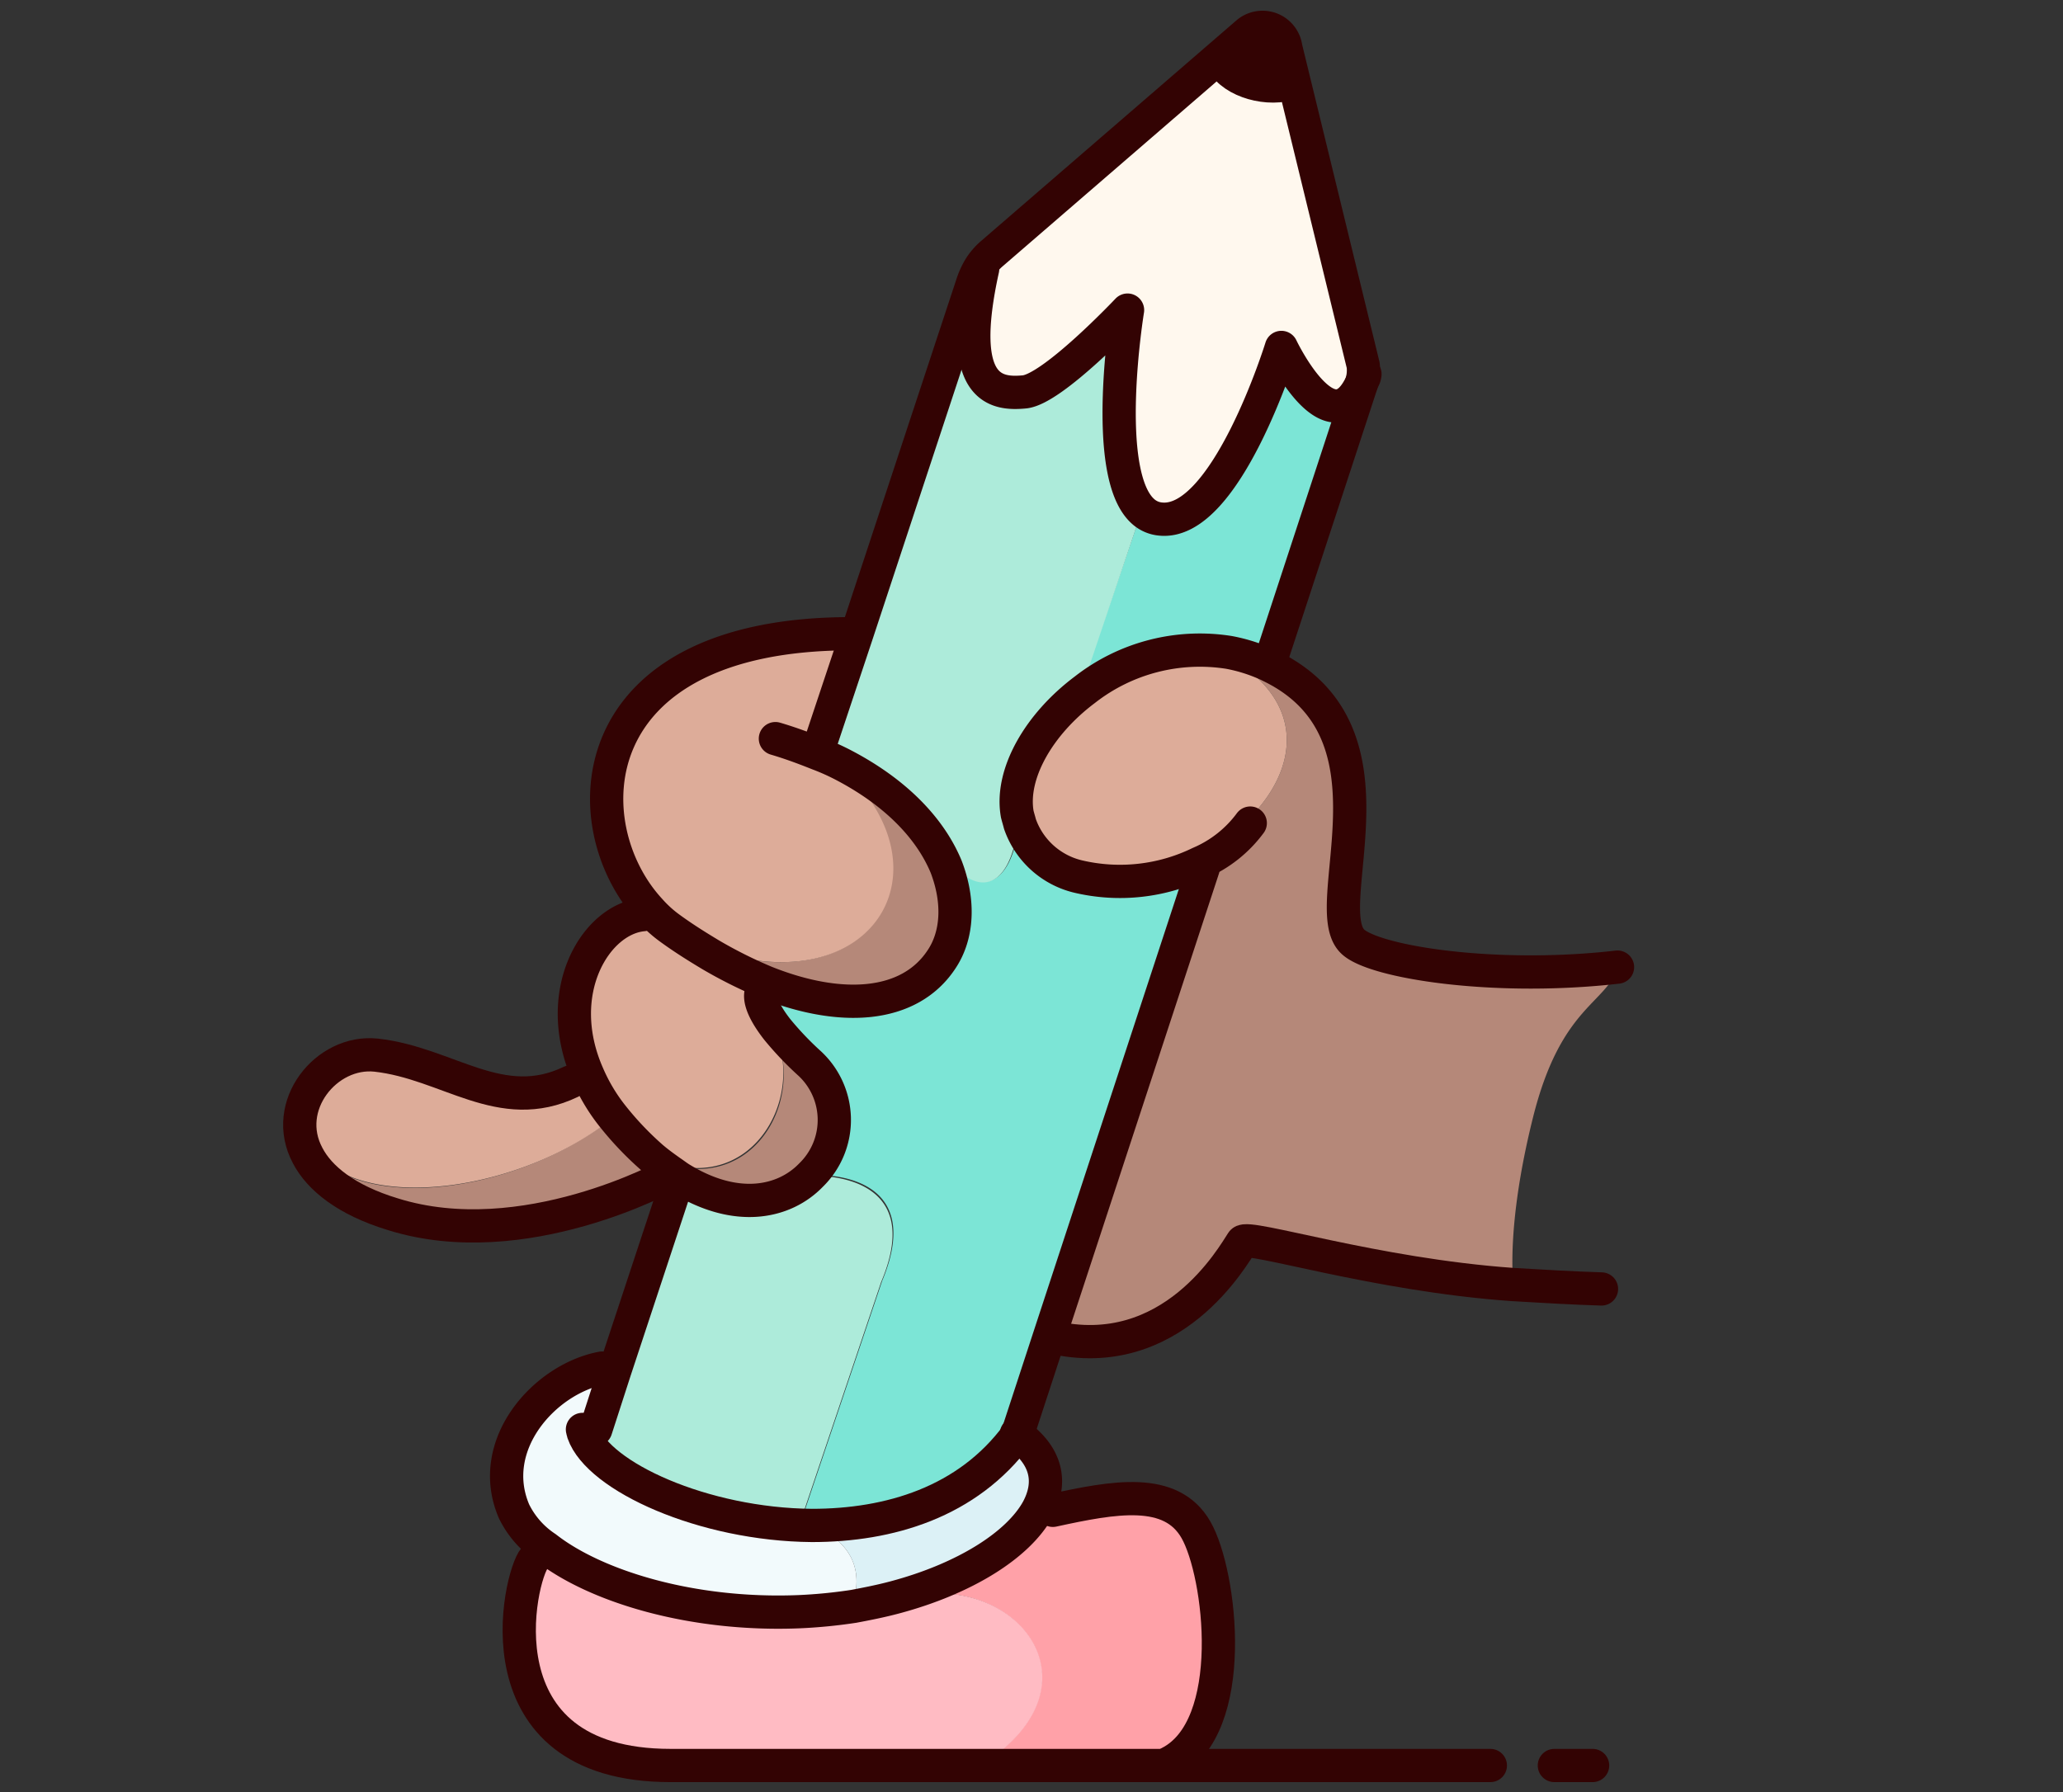 <svg id="Layer_1" data-name="Layer 1" xmlns="http://www.w3.org/2000/svg" viewBox="0 0 232 201.56"><rect x="0" y="0" width="232" height="201.56" fill="#333333" stroke="none"/><defs><style>.cls-1{fill:#fff8ee;}.cls-2{fill:#b58879;}.cls-3{fill:#ddac99;}.cls-4{fill:#ffa1a8;}.cls-5{fill:#ffbbc3;}.cls-6{fill:#dcf1f6;}.cls-7{fill:#f2fafc;}.cls-8{fill:#7ce5d6;}.cls-9{fill:#adebda;}.cls-10,.cls-11{fill:none;}.cls-10{stroke:#330303;stroke-linecap:round;stroke-linejoin:round;stroke-width:3.74px;}</style></defs><title>2-diversity</title><g id="_Group_" data-name="&lt;Group&gt;"><path class="cls-1" d="M144.7,5.38l8.7,35.7a4.88,4.88,0,0,1-.1,1.7c-3.5,8.5-9.2-3.6-9.2-3.6s-6.2,20-13.6,19.3a3.67,3.67,0,0,1-2-.9c-4.7-4.3-1.7-22.6-1.7-22.6s-8.4,8.9-11.6,9.2-7.7-.3-4.7-13.8l-.3-.2a7.31,7.31,0,0,1,1.4-1.6l28.8-24.8A2.55,2.55,0,0,1,144.7,5.38Z"/><path class="cls-2" d="M121.4,98.28c14.2,3.3,33.6-14.5,16.8-24.4l.1-.5a18.71,18.71,0,0,1,4.4,1.4l.6.3c15,7.6,4.9,26.9,8.9,30.8,2.3,2.3,15.8,4.5,29.8,2.9-1.5,4.2-6.5,4.5-9.6,16.9s-2.2,18.8-2.2,18.8c-15.7-1.2-29.9-5.7-30.4-4.8-1,1.5-7.9,13.9-21.5,10.7l-.2-.1,17.3-52.7-.3-.6a20.49,20.49,0,0,1-13.7,1.5Z"/><path class="cls-2" d="M94.8,86.18c6.1,3.1,9.8,7.3,11.5,11.4,1.6,3.9,1.3,7.6-.5,10.4-3.6,5.6-11.3,6.1-19.8,2.6a39.82,39.82,0,0,1-6.2-3.1l.3-.6c17.8,5.9,27-8.9,14.5-20.4Z"/><path class="cls-2" d="M90.9,119.58a8.74,8.74,0,0,1,.3,12.7c-3,3.1-8.5,4.3-14.8.3a6.07,6.07,0,0,1-1-.7c-.7-.5-1.4-1-2.1-1.6,10.9,4.9,17.5-6.2,13.8-14.2l.3-.2A35.78,35.78,0,0,0,90.9,119.58Z"/><path class="cls-2" d="M73.3,130.28c.7.6,1.4,1.1,2.1,1.6l-.3.4s-16.3,9.1-31,4.4c-5.3-1.7-8.2-4.1-9.6-6.6l1.1-.1c6.6,6.6,23.4,3.6,32.9-4l.3-.2A38.18,38.18,0,0,0,73.3,130.28Z"/><path class="cls-3" d="M114.5,91.58c-.8-4.5,2.4-10.1,7.6-14a21,21,0,0,1,16.2-4.2l-.1.5c16.8,9.9-2.6,27.7-16.8,24.4l-.1.2a9.18,9.18,0,0,1-6.5-5.9A6.21,6.21,0,0,1,114.5,91.58Z"/><path class="cls-3" d="M68.9,125.78l-.3.2c-9.6,7.6-26.4,10.5-32.9,4l-1.1.1c-3-5.7,2.2-11.9,7.7-11.3,8.1.8,14,6.8,21.9,3L66,121A24.55,24.55,0,0,0,68.9,125.78Z"/><path class="cls-3" d="M85.8,111.28s-1.2,1,1.6,4.5l-.3.2c3.6,7.9-3,19.1-13.8,14.2a29.78,29.78,0,0,1-4.3-4.5,20.47,20.47,0,0,1-2.9-4.8c-4.1-9.3.9-17.5,6.2-18l.8-.5a13.73,13.73,0,0,0,2.2,2c1.5,1.1,3.1,2.1,4.6,3a51.18,51.18,0,0,0,6.2,3.1Z"/><path class="cls-3" d="M91.9,84.78c1,.4,2,.9,2.9,1.3l-.1.3c12.5,11.6,3.3,26.4-14.5,20.5l-.3.6c-1.5-.9-3.1-1.9-4.6-3a13.73,13.73,0,0,1-2.2-2C64.3,93,65,71.38,95.7,71.38l.6.2L92,84.38Z"/><path class="cls-4" d="M100.7,179.68c7.9-2.1,13.9-5.9,16.1-9.9l1.6.1c6.9-1.5,13.3-2.7,16.1,2.2s4.9,22.2-3,26.2v.3H110.8v-.4c13.7-9.1,2.9-22.1-10.1-18.3Z"/><path class="cls-5" d="M96.1,180.68c1.6-.3,3.1-.6,4.6-1l.1.2c13-3.8,23.7,9.2,10.1,18.3v.4H75.5c-22,0-17.1-21.3-15.3-23.3l1.4-1.3c5.5,4.3,16.3,7.7,28.5,7.2A40.47,40.47,0,0,0,96.1,180.68Z"/><path class="cls-6" d="M100.7,179.68c-1.5.4-3,.7-4.6,1l-.1-.6c1.5-5.4-2.6-7.7-4.7-8.5,8.7,0,17.5-2.6,23.1-10.2,3.5,2.5,4.1,5.5,2.4,8.5C114.6,173.78,108.6,177.58,100.7,179.68Z"/><path class="cls-7" d="M65.6,161.18c1.7,4.9,13.5,10.3,25.7,10.4,2.1.8,6.2,3.1,4.7,8.5l.1.6a60,60,0,0,1-6.1.6c-12.2.5-23-2.9-28.5-7.2a11.2,11.2,0,0,1-3.6-4.1c-3.2-7.4,3.4-14.8,9.9-16.1l1.4.5-2.2,6.4Z"/><path class="cls-8" d="M142.9,74.28l-.3.5a18.71,18.71,0,0,0-4.4-1.4,21,21,0,0,0-16.2,4.2l-.3-.6,6.6-19.2.3-.3a3.37,3.37,0,0,0,2,.9c7.4.8,13.6-19.3,13.6-19.3s5.7,12,9.2,3.6c0,.1-.1.3-.1.4Z"/><path class="cls-8" d="M135.3,97.68,118,150.28l-3.6,11c-5.5,7.6-14.4,10.3-23.1,10.2a6.74,6.74,0,0,0-1.2-.4l9.1-27c5.1-12.2-6.7-12-8-11.9a8.66,8.66,0,0,0-.3-12.7,35.78,35.78,0,0,1-3.5-3.7c-2.8-3.6-1.6-4.5-1.6-4.5l.3-.8c8.5,3.4,16.2,2.9,19.8-2.6,1.8-2.7,2-6.5.5-10.4l.7-.3c4.7,4.9,7.4-.1,7.5-5.6.1.4.2.8.3,1.1a9.38,9.38,0,0,0,6.5,5.9,20.49,20.49,0,0,0,13.7-1.5Z"/><path class="cls-9" d="M91.1,132.28c1.3-.1,13.1-.2,8,11.9l-9.1,27a6.74,6.74,0,0,1,1.2.4c-12.2-.1-24-5.5-25.7-10.4l1.5-.4,2.1-6.5,7.1-21.5.1-.2C82.7,136.48,88.1,135.28,91.1,132.28Z"/><path class="cls-9" d="M110.5,30.28c-3,13.6,1.5,14.1,4.7,13.8s11.6-9.2,11.6-9.2-3,18.3,1.7,22.6l-.2.3L121.8,77l.3.6c-5.2,3.9-8.4,9.5-7.6,14-.1,5.6-2.8,10.6-7.5,5.6l-.7.3c-1.7-4.1-5.4-8.2-11.5-11.4a25.5,25.5,0,0,0-2.9-1.3l.2-.4,4.3-12.9,13.1-39.7a13,13,0,0,1,.8-1.7Z"/><path class="cls-10" d="M95.7,71.28c-30.7,0-31.4,21.6-22.6,31.1a13.73,13.73,0,0,0,2.2,2c1.5,1.1,3.1,2.1,4.6,3a51.18,51.18,0,0,0,6.2,3.1c8.5,3.4,16.2,2.9,19.8-2.6,1.8-2.7,2-6.5.5-10.4-1.7-4.1-5.4-8.2-11.5-11.4a25.5,25.5,0,0,0-2.9-1.3c-1.5-.6-3.1-1.2-4.8-1.7"/><path class="cls-10" d="M72.3,102.88c-5.3.5-10.3,8.7-6.2,18a20.47,20.47,0,0,0,2.9,4.8,35.73,35.73,0,0,0,4.3,4.5c.7.6,1.4,1.1,2.1,1.6.3.2.7.5,1,.7,6.4,4,11.8,2.8,14.8-.3a8.66,8.66,0,0,0-.3-12.7,35.78,35.78,0,0,1-3.5-3.7c-2.8-3.6-1.6-4.5-1.6-4.5"/><path class="cls-10" d="M64.2,121.68c-7.9,3.8-13.8-2.1-21.9-3-5.6-.6-10.7,5.7-7.7,11.3,1.3,2.5,4.3,5,9.6,6.6,14.7,4.6,31-4.4,31-4.4"/><path class="cls-10" d="M140.6,92.58a13.8,13.8,0,0,1-5.7,4.5,20.49,20.49,0,0,1-13.7,1.5,9.18,9.18,0,0,1-6.5-5.9c-.1-.4-.2-.7-.3-1.1-.8-4.5,2.4-10.1,7.6-14a21,21,0,0,1,16.2-4.2,18.71,18.71,0,0,1,4.4,1.4l.6.3c15,7.6,4.9,26.9,8.9,30.8,2.3,2.3,15.8,4.5,29.8,2.9"/><path class="cls-10" d="M118.2,150.38c13.6,3.2,20.5-9.2,21.5-10.7.6-.9,14.8,3.7,30.4,4.8,3.3.2,6.8.4,10,.5"/><path class="cls-10" d="M110.5,30.28c-3,13.6,1.5,14.1,4.7,13.8s11.6-9.2,11.6-9.2-3,18.3,1.7,22.6a3.37,3.37,0,0,0,2,.9c7.4.8,13.6-19.3,13.6-19.3s5.7,12,9.2,3.6a1.42,1.42,0,0,0,.2-.6"/><path class="cls-10" d="M137.5,7c1.2,2.2,5.2,3.3,7.9,2.3"/><polyline class="cls-10" points="76.2 132.78 69.1 154.28 67 160.78"/><path class="cls-10" d="M142.9,74.28l10.2-31.1c0-.1.1-.3.1-.4a4.88,4.88,0,0,0,.1-1.7l-8.7-35.7a2.64,2.64,0,0,0-4.3-1.7l-28.7,24.8a7,7,0,0,0-1.4,1.6,8.86,8.86,0,0,0-.8,1.7L96.3,71.48,92,84.38"/><path class="cls-10" d="M65.5,160.78c0,.1.1.3.1.4,1.7,4.9,13.5,10.3,25.7,10.4,8.7,0,17.5-2.6,23.1-10.2l3.6-11,17.3-52.7"/><path class="cls-10" d="M67.7,153.88c-6.4,1.2-13.1,8.6-9.9,16.1a10.34,10.34,0,0,0,3.6,4.1c5.5,4.3,16.3,7.7,28.5,7.2a57.3,57.3,0,0,0,6.1-.6c1.6-.3,3.1-.6,4.6-1,7.9-2.1,13.9-5.9,16.1-9.9,1.6-3,1.1-6-2.4-8.5"/><line class="cls-10" x1="174.8" y1="198.58" x2="179.1" y2="198.58"/><path class="cls-10" d="M60.1,175.28c-1.7,2-6.7,23.3,15.3,23.3h92.2"/><path class="cls-10" d="M118.4,169.88c6.9-1.5,13.3-2.7,16.1,2.2s4.9,22.2-3,26.2"/><path class="cls-11" d="M96,180.08c1.5-5.4-2.6-7.7-4.7-8.5a6.74,6.74,0,0,0-1.2-.4l9.1-27c5.1-12.2-6.7-12-8-11.9h-.1"/><line class="cls-11" x1="128.3" y1="57.78" x2="121.8" y2="76.98"/><path class="cls-11" d="M100.3,180.08a.9.9,0,0,1,.5-.1c13-3.8,23.7,9.2,10.1,18.3"/><path class="cls-11" d="M94.7,86.48c12.5,11.5,3.3,26.3-14.5,20.4"/><path class="cls-11" d="M87.1,116.08c3.6,7.9-3,19.1-13.8,14.2"/><path class="cls-11" d="M68.6,126c-9.6,7.6-26.4,10.5-32.9,4"/><path class="cls-11" d="M121.4,98.28c14.2,3.3,33.6-14.5,16.8-24.4"/><path class="cls-11" d="M183.7,104.88a18,18,0,0,0-1.7,3.9c-2.8,7.6-8.3,24.7-11.9,35.7-1.9,6-3.2,10.2-3.2,10.2"/><path class="cls-11" d="M107,97.18c4.7,4.9,7.4-.1,7.5-5.6a10.87,10.87,0,0,0-.1-1.8"/></g><polyline class="cls-10" points="145.4 9.28 140.2 5.98 142.1 7.98 142.5 4.08"/></svg>